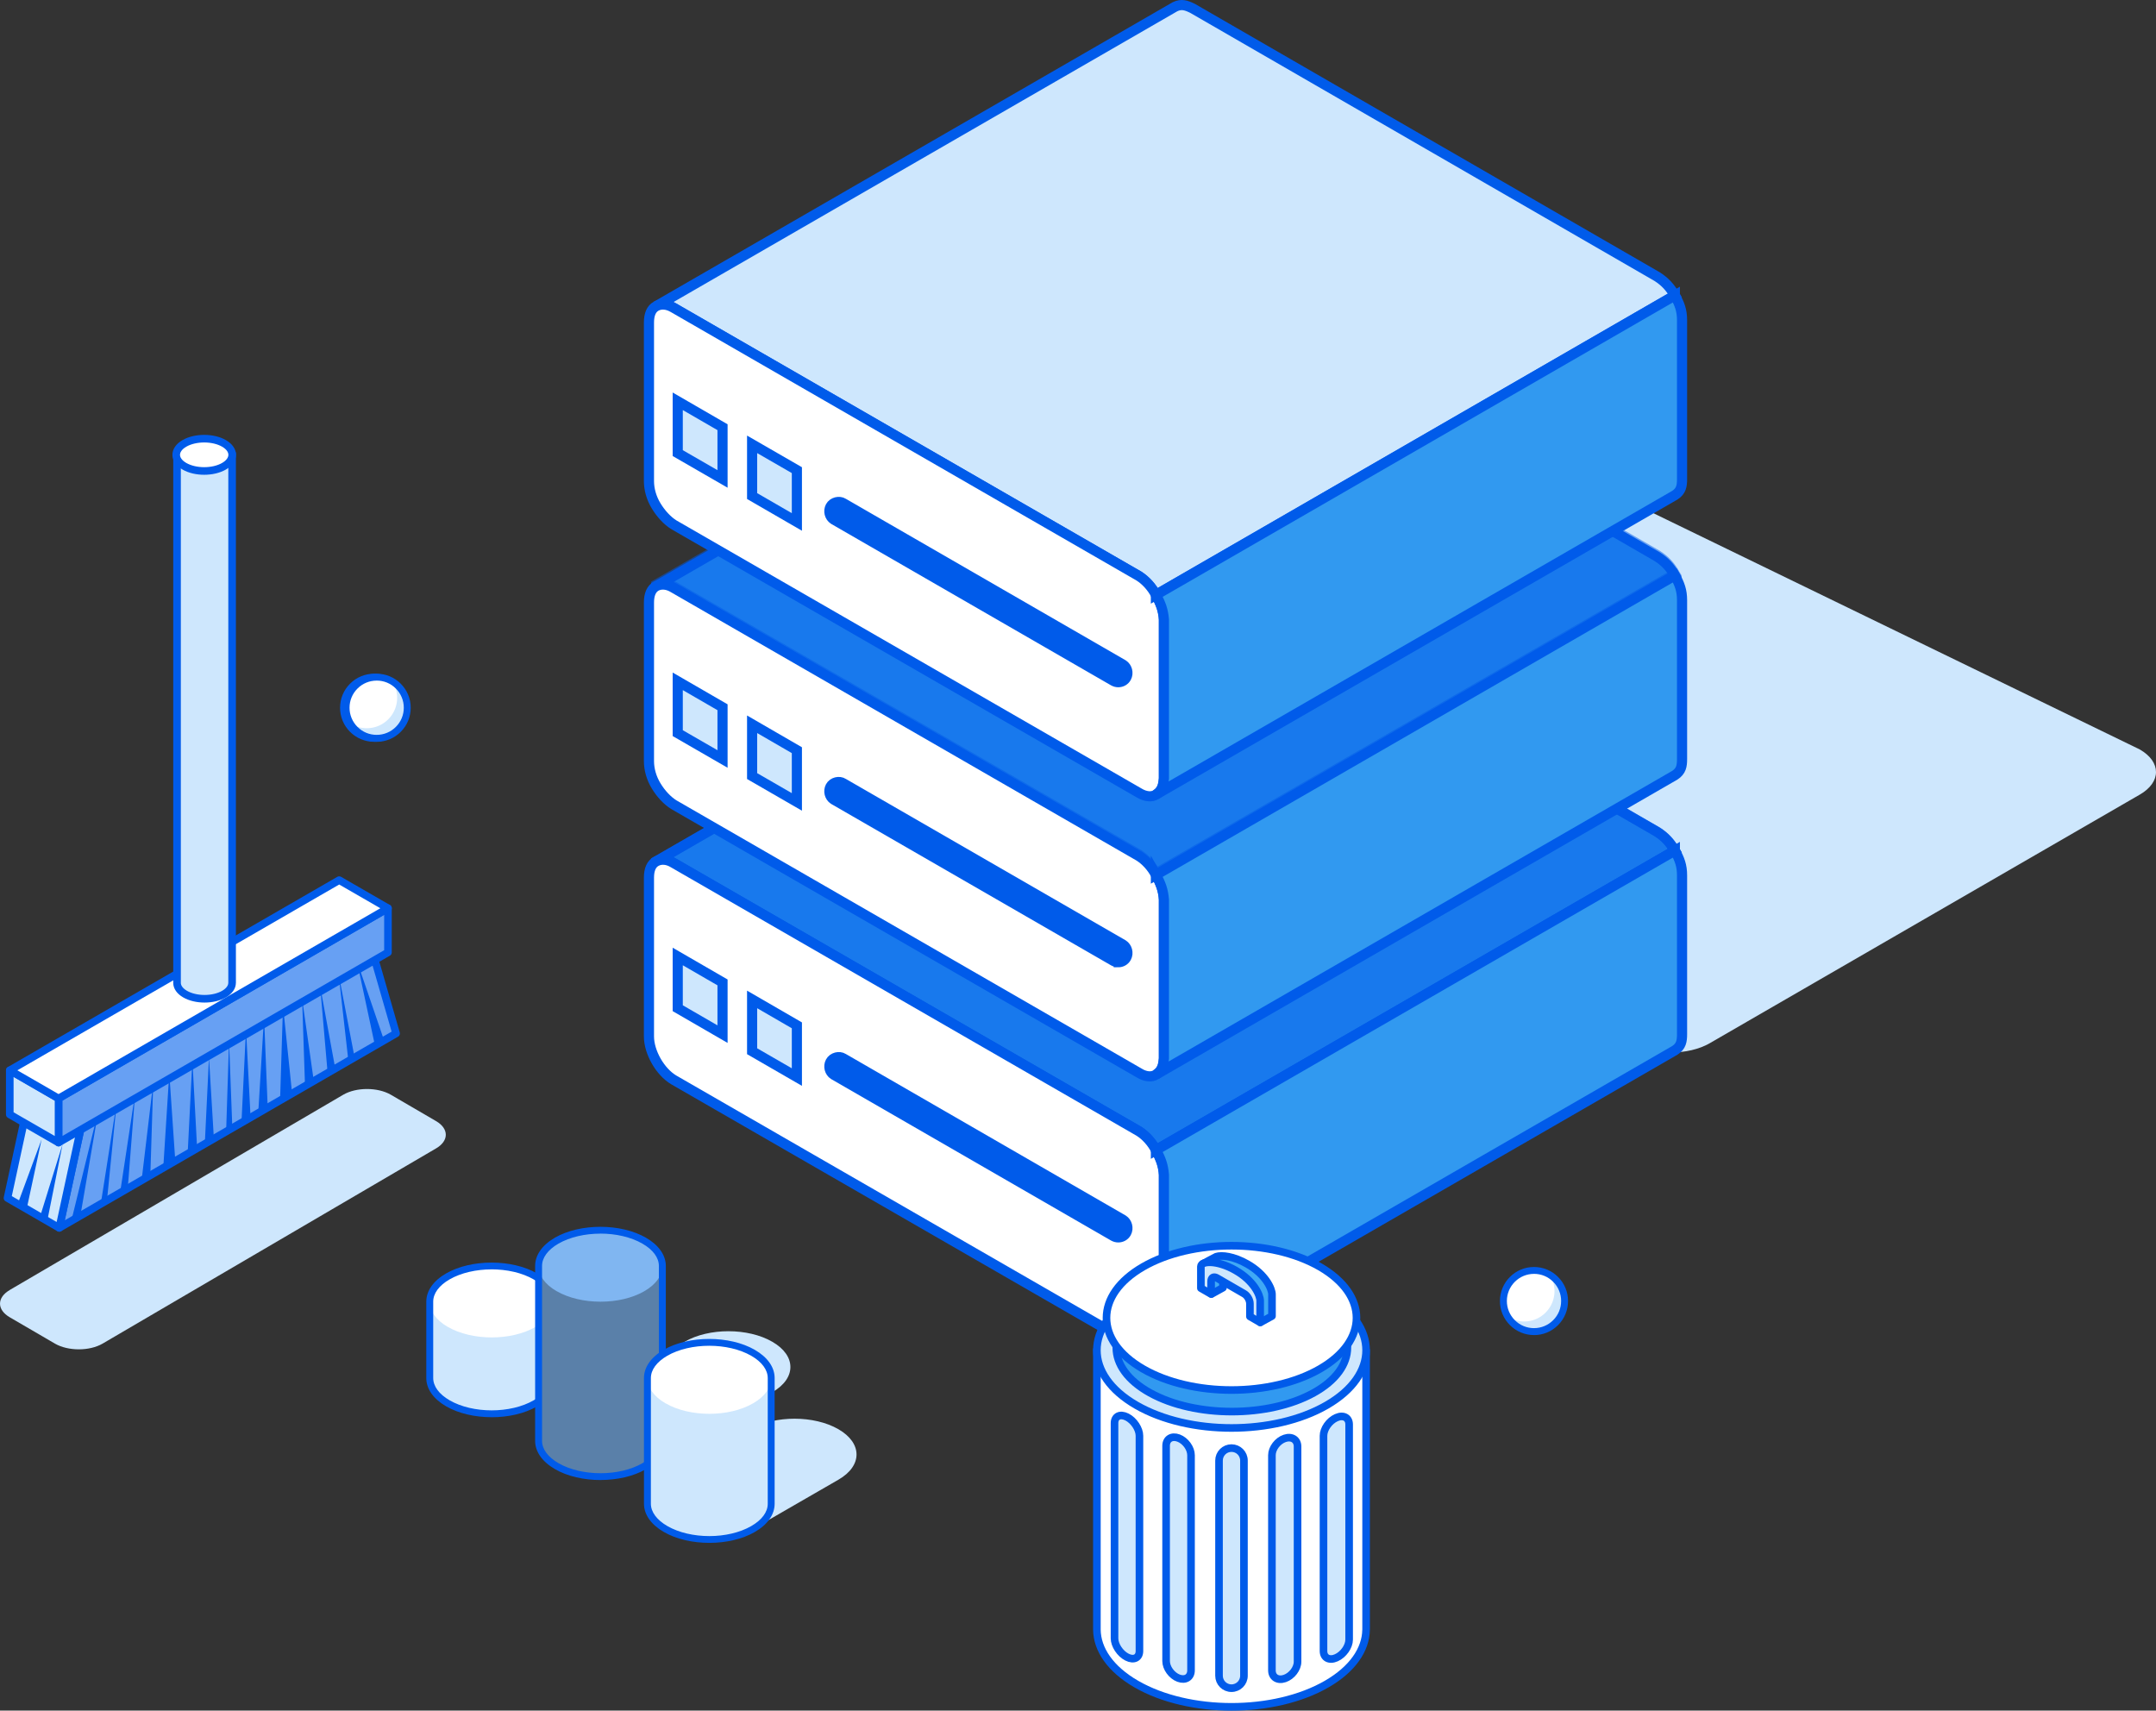 <?xml version="1.0" encoding="UTF-8"?> <svg xmlns="http://www.w3.org/2000/svg" viewBox="0 0 851.03 675.23"><rect x="0" y="0" width="851.03" height="675.23" fill="#333333" stroke="none"/><defs><style>.b{mix-blend-mode:overlay;opacity:.3;}.c,.d,.e,.f{fill:#005bea;}.g,.h,.i{fill:#fff;}.j{fill:#80b6f1;}.k,.l,.m{fill:#cee7fd;}.d,.n,.h,.l,.o,.e,.p,.m,.i{stroke:#005bea;}.d,.n,.h,.l,.e{fill-rule:evenodd;stroke-miterlimit:10;stroke-width:4px;}.n,.o{fill:#3199f0;}.o,.p,.m,.i{stroke-linecap:round;stroke-linejoin:round;stroke-width:3px;}.e,.f{opacity:.5;}.p{fill:#3fa9f5;}.q{isolation:isolate;}</style></defs><g class="q"><g id="a"><path class="k" d="M3.88,509.17l131.64-77.07c5.17-2.99,13.55-2.98,18.73,.01l17.83,10.39c5.18,2.99,5.18,7.83,.02,10.82l-131.64,77.06c-5.17,2.99-13.55,2.98-18.74,0l-17.83-10.39c-5.18-2.98-5.18-7.83,0-10.81Z"></path><g><path class="g" d="M139.14,270.82c4.71-4.72,12.36-4.72,17.08,0,4.72,4.72,4.72,12.36,0,17.08-4.71,4.72-12.36,4.72-17.08,0-4.72-4.72-4.72-12.36,0-17.08Z"></path><path class="k" d="M152.25,283.93c4.03-4.03,4.59-10.18,1.72-14.84,.79,.48,1.56,1.04,2.25,1.73,4.72,4.72,4.72,12.36,0,17.08-4.71,4.72-12.36,4.72-17.08,0-.69-.69-1.24-1.45-1.73-2.24,4.65,2.86,10.81,2.31,14.85-1.73Z"></path><path class="c" d="M147.68,292.81c-3.59,0-6.97-1.4-9.51-3.94-2.54-2.54-3.94-5.92-3.94-9.5s1.4-6.96,3.94-9.5c2.54-2.54,5.91-3.94,9.5-3.94h0c3.59,0,6.97,1.4,9.51,3.94,2.54,2.54,3.94,5.91,3.94,9.5s-1.4,6.96-3.94,9.51c-2.54,2.54-5.91,3.94-9.5,3.94Zm0-24.16h0c-2.86,0-5.55,1.12-7.57,3.14h0c-2.02,2.02-3.14,4.71-3.14,7.57s1.12,5.55,3.14,7.57c2.02,2.03,4.71,3.14,7.57,3.14s5.55-1.12,7.57-3.14c2.03-2.03,3.14-4.72,3.14-7.58s-1.12-5.55-3.14-7.57c-2.02-2.03-4.71-3.14-7.58-3.14Zm-8.54,2.18h0Z"></path></g><g><path class="g" d="M140.14,270.82c4.71-4.72,12.36-4.72,17.08,0,4.72,4.72,4.72,12.36,0,17.08-4.71,4.72-12.36,4.72-17.08,0-4.72-4.72-4.72-12.36,0-17.08Z"></path><path class="k" d="M153.25,283.93c4.03-4.03,4.59-10.18,1.72-14.84,.79,.48,1.56,1.04,2.25,1.73,4.72,4.72,4.72,12.36,0,17.08-4.71,4.72-12.36,4.72-17.08,0-.69-.69-1.24-1.45-1.73-2.24,4.65,2.86,10.81,2.31,14.85-1.73Z"></path><path class="c" d="M148.68,292.81c-3.59,0-6.97-1.4-9.51-3.94-2.54-2.54-3.94-5.92-3.94-9.5s1.4-6.96,3.94-9.5c2.54-2.54,5.91-3.94,9.5-3.94h0c3.59,0,6.97,1.4,9.51,3.94,2.54,2.54,3.94,5.91,3.94,9.5s-1.4,6.96-3.94,9.51c-2.54,2.54-5.91,3.94-9.5,3.94Zm0-24.16h0c-2.86,0-5.55,1.12-7.57,3.14h0c-2.02,2.02-3.14,4.71-3.14,7.57s1.12,5.55,3.14,7.57c2.02,2.03,4.71,3.14,7.57,3.14s5.55-1.12,7.57-3.14c2.03-2.03,3.14-4.72,3.14-7.58s-1.12-5.55-3.14-7.57c-2.02-2.03-4.71-3.14-7.58-3.14Zm-8.54,2.18h0Z"></path></g><g><path class="g" d="M596.97,505.01c4.71-4.72,12.36-4.72,17.08,0,4.72,4.72,4.72,12.36,0,17.08-4.71,4.72-12.36,4.72-17.08,0-4.72-4.72-4.72-12.36,0-17.08Z"></path><path class="k" d="M610.09,518.11c4.03-4.03,4.59-10.18,1.72-14.84,.79,.48,1.56,1.04,2.25,1.73,4.72,4.72,4.72,12.36,0,17.08-4.71,4.72-12.36,4.72-17.08,0-.69-.69-1.24-1.45-1.73-2.24,4.65,2.86,10.81,2.31,14.85-1.73Z"></path><path class="c" d="M605.51,526.99c-3.59,0-6.97-1.4-9.51-3.94-2.54-2.54-3.94-5.92-3.94-9.5s1.4-6.96,3.94-9.5c2.54-2.54,5.91-3.94,9.5-3.94h0c3.59,0,6.97,1.4,9.51,3.94,2.54,2.54,3.94,5.91,3.94,9.5s-1.4,6.96-3.94,9.51c-2.54,2.54-5.91,3.94-9.5,3.94Zm0-24.16h0c-2.86,0-5.55,1.12-7.57,3.14h0c-2.02,2.02-3.14,4.71-3.14,7.57s1.12,5.55,3.14,7.57c2.02,2.03,4.71,3.14,7.57,3.14s5.55-1.12,7.57-3.14c2.03-2.03,3.14-4.72,3.14-7.58s-1.12-5.55-3.14-7.57c-2.02-2.03-4.71-3.14-7.58-3.14Zm-8.54,2.18h0Z"></path></g><path class="k" d="M674.92,411.77c-8.52,4.91-22.35,4.91-30.88-.01l-193.33-93.91c-8.54-4.93-8.55-12.92-.02-17.83l169.72-98.1c8.51-4.93,22.33-4.92,30.88,0l193.34,93.91c8.53,4.92,8.53,12.9,.01,17.82l-169.72,98.11Z"></path><g><path class="n" d="M259,340.02l204.84-118.23c2.53-1.2,4.42-.57,6.95,.69l183.38,105.9c3.16,2.05,5.05,4.17,6.94,7.39l-204.84,118.21c-1.89-3.25-3.78-5.34-6.63-7.39l-183.7-105.9c-2.21-1.26-4.42-1.89-6.94-.66Z"></path><path class="e" d="M259,340.02l204.84-118.23c2.53-1.2,4.42-.57,6.95,.69l183.38,105.9c3.16,2.05,5.05,4.17,6.94,7.39l-204.84,118.21c-1.89-3.25-3.78-5.34-6.63-7.39l-183.7-105.9c-2.21-1.26-4.42-1.89-6.94-.66Z"></path><path class="h" d="M256.16,346.4c0-3.16,.95-5.37,2.84-6.38,1.89-1.04,4.42-.92,6.94,.66l183.7,105.9c2.52,1.57,5.05,4.29,6.63,7.39v.03c1.89,3.1,3.16,6.6,3.16,9.75v62.65c0,3.16-1.26,5.37-3.16,6.41-1.57,1.04-4.1,.88-6.63-.69l-183.7-105.86c-5.36-3.19-9.78-10.86-9.78-17.17v-62.69Z"></path><polygon class="l" points="285.2 408.2 267.52 397.97 267.52 377.55 285.2 387.78 285.2 408.2"></polygon><path class="n" d="M456.27,453.97l204.84-118.21v.03c1.89,3.34,2.84,5.9,2.84,9.75v62.65c0,2.75-.32,4.77-2.84,6.41l-204.84,118.2c2.53-1.64,2.84-3.66,3.16-6.41v-62.65c-.32-3.85-1.26-6.41-3.16-9.75v-.03Z"></path><polygon class="l" points="314.55 425.15 296.88 414.95 296.88 394.5 314.55 404.73 314.55 425.15"></polygon><path class="n" d="M259,231.38l204.84-118.17c2.53-1.26,4.42-.6,6.95,.66l183.38,105.89c3.16,2.05,5.05,4.13,6.94,7.39l-204.84,118.2c-1.89-3.25-3.78-5.33-6.63-7.38l-183.7-105.89c-2.21-1.27-4.42-1.89-6.94-.7Z"></path><path class="e" d="M259,230.76l204.84-118.17c2.53-1.26,4.42-.6,6.95,.66l183.38,105.89c3.16,2.05,5.05,4.13,6.94,7.39l-204.84,118.2c-1.89-3.25-3.78-5.33-6.63-7.38l-183.7-105.89c-2.21-1.27-4.42-1.89-6.94-.7Z"></path><path class="h" d="M256.16,237.82c0-3.15,.95-5.4,2.84-6.44,1.89-1.01,4.42-.88,6.94,.7l183.7,105.89c2.52,1.58,5.05,4.29,6.63,7.38h0c1.89,3.13,3.16,6.63,3.16,9.79v62.65c0,3.15-1.26,5.37-3.16,6.41-1.57,1.04-4.1,.91-6.63-.67l-183.7-105.92c-2.52-1.58-5.05-4.26-6.94-7.39h0c-1.89-3.09-2.84-6.6-2.84-9.75v-62.65Z"></path><polygon class="l" points="285.2 299.59 267.52 289.39 267.52 268.94 285.2 279.17 285.2 299.59"></polygon><path class="n" d="M456.27,345.35l204.84-118.2h0c1.89,3.38,2.84,5.93,2.84,9.75v62.68c0,2.75-.32,4.77-2.84,6.41l-204.84,118.21c2.53-1.64,2.84-3.66,3.16-6.41v-62.65c-.32-3.85-1.26-6.41-3.16-9.79h0Z"></path><polygon class="l" points="314.55 316.54 296.88 306.34 296.88 285.89 314.55 296.12 314.55 316.54"></polygon><path class="l" d="M259,120.87L463.84,2.64c2.53-1.2,4.42-.57,6.95,.69l183.38,105.89c3.16,2.05,5.05,4.17,6.94,7.39l-204.84,118.2c-1.89-3.25-3.78-5.33-6.63-7.38l-183.7-105.9c-2.21-1.26-4.42-1.89-6.94-.66Z"></path><path class="h" d="M256.16,127.28c0-3.16,.95-5.4,2.84-6.41,1.89-1.04,4.42-.88,6.94,.66l183.7,105.9c2.52,1.58,5.05,4.29,6.63,7.38v.03c1.89,3.09,3.16,6.6,3.16,9.76v62.65c0,3.16-1.26,5.37-3.16,6.41-1.57,1.04-4.1,.88-6.63-.66l-183.7-105.89c-2.52-1.58-5.05-4.3-6.94-7.42h0c-1.89-3.09-2.84-6.6-2.84-9.75v-62.65Z"></path><polygon class="l" points="285.2 189.05 267.52 178.85 267.52 158.4 285.2 168.63 285.2 189.05"></polygon><path class="n" d="M456.27,234.82l204.84-118.2v.03c1.89,3.34,2.84,5.9,2.84,9.75v62.65c0,2.75-.32,4.77-2.84,6.41l-204.84,118.2c2.53-1.64,2.84-3.66,3.16-6.41v-62.65c-.32-3.82-1.26-6.41-3.16-9.76v-.03Z"></path><polygon class="l" points="314.55 206.03 296.88 195.81 296.88 175.39 314.55 185.58 314.55 206.03"></polygon><path class="d" d="M441.43,269.28c1.26,0,2.52-.66,3.16-1.86,.95-1.77,.31-4.04-1.26-5.05l-110.47-63.76c-1.58-1.01-4.1-.41-5.05,1.36-.95,1.8-.32,4.04,1.26,5.08l110.47,63.73c.63,.35,1.26,.5,1.89,.5Z"></path><path class="d" d="M441.43,379.82c1.26,0,2.52-.66,3.16-1.86,.95-1.77,.31-4.04-1.26-5.05l-110.47-63.73c-1.58-1.04-4.1-.44-5.05,1.33-.95,1.8-.32,4.07,1.26,5.08l110.47,63.72c.63,.35,1.26,.5,1.89,.5Z"></path><path class="d" d="M441.43,488.43c1.26,0,2.52-.66,3.16-1.86,.95-1.77,.31-4.04-1.26-5.05l-110.47-63.76c-1.58-1.01-4.1-.41-5.05,1.39-.95,1.77-.32,4.04,1.26,5.05l110.47,63.73c.63,.35,1.26,.5,1.89,.5Z"></path></g><path class="k" d="M169.63,543.96c0-3.62,2.38-7.23,7.15-9.98l16.09-9.29,.04,.07c.26-.16,.44-.35,.71-.5,9.53-5.5,25-5.5,34.55,.02,4.76,2.74,7.16,6.35,7.16,9.96,0,3.61-2.37,7.22-7.15,9.97l-16.62,9.6v-.02c-.09,.05-.14,.1-.22,.15-9.53,5.51-24.99,5.52-34.55,0-4.76-2.75-7.15-6.35-7.16-9.96Zm50.12,34.76c9.55,5.52,25.01,5.52,34.55,0,.07-.05,.13-.1,.21-.14h.01l50.32-29.03c4.78-2.75,7.16-6.36,7.15-9.97,0-3.61-2.39-7.22-7.16-9.96-9.55-5.53-25.02-5.53-34.55-.02-.28,.16-.46,.34-.71,.5l-.04-.07-49.78,28.74c-4.78,2.76-7.15,6.37-7.15,9.98,0,3.61,2.39,7.21,7.16,9.96Zm42.95,24.8c9.55,5.52,25.02,5.52,34.55,.01,.08-.05,.13-.11,.21-.15v.02l33.48-19.32c4.78-2.75,7.16-6.36,7.15-9.97,0-3.61-2.4-7.23-7.16-9.97-9.55-5.51-25.02-5.52-34.55-.02-.28,.16-.46,.34-.71,.51l-.04-.07-32.94,19.01c-4.76,2.76-7.15,6.38-7.15,9.99,0,3.6,2.4,7.21,7.16,9.95Z"></path><g><g><path class="g" d="M169.63,513.82c0-3.62,2.37-7.23,7.15-9.99,9.53-5.49,25-5.5,34.55,.02,4.77,2.74,7.15,6.35,7.15,9.96h0v30.15h0c0,3.62-2.37,7.23-7.15,9.98-9.53,5.51-25,5.51-34.55,0-4.77-2.76-7.16-6.38-7.16-9.99v-30.12Z"></path><path class="k" d="M176.79,523.77c9.55,5.52,25.02,5.53,34.55,.02,4.78-2.75,7.15-6.37,7.14-9.98h0v30.15h0c0,3.62-2.37,7.23-7.15,9.98-9.53,5.51-25,5.51-34.55,0-4.77-2.76-7.16-6.38-7.16-9.99v-30.12c0,3.6,2.39,7.21,7.16,9.95Z"></path><path class="c" d="M194.08,559.41c-6.51,0-13.01-1.43-17.97-4.29-5.06-2.93-7.85-6.9-7.84-11.18v-30.12c0-4.29,2.77-8.25,7.83-11.17,9.91-5.71,26.02-5.7,35.92,.02,4.99,2.87,7.76,6.77,7.83,10.99,0,.05,0,.1,0,.16v30.15c0,4.29-2.78,8.25-7.83,11.16-4.94,2.86-11.44,4.29-17.94,4.29Zm-.05-58.35c-6,0-12,1.32-16.57,3.95-4.17,2.41-6.47,5.54-6.46,8.8h0v30.12c0,3.26,2.29,6.39,6.48,8.81,9.15,5.29,24.04,5.29,33.18,0,4.17-2.4,6.47-5.53,6.47-8.79v-30s0-.1,0-.15c0-3.26-2.3-6.38-6.47-8.78-4.58-2.65-10.6-3.97-16.62-3.97Z"></path></g><g><path class="j" d="M212.59,499.71c0-3.61,2.38-7.23,7.15-9.99,9.53-5.49,25.01-5.49,34.55,.03,4.77,2.74,7.16,6.36,7.16,9.97h0v69.05h0c.01,3.62-2.37,7.23-7.15,9.98-9.53,5.51-25,5.51-34.55,0-4.78-2.77-7.16-6.38-7.16-9.99v-69.03Z"></path><path class="b" d="M219.75,509.67c9.55,5.52,25.02,5.52,34.55,.02,4.78-2.75,7.16-6.37,7.15-9.97h0v69.05h0c.01,3.62-2.37,7.23-7.15,9.98-9.53,5.51-25,5.51-34.55,0-4.78-2.77-7.16-6.38-7.16-9.99v-69.03c0,3.61,2.39,7.22,7.16,9.96Z"></path><path class="c" d="M237.04,584.21c-6.51,0-13.02-1.43-17.97-4.3-5.06-2.93-7.84-6.9-7.84-11.17v-69.03c0-4.28,2.77-8.25,7.83-11.18,9.91-5.71,26.02-5.7,35.92,.03,5,2.88,7.78,6.79,7.84,11.02,0,.04,0,.08,0,.12v69.05s0,.08,0,.12c-.04,4.24-2.81,8.16-7.83,11.04-4.94,2.86-11.44,4.29-17.94,4.29Zm-.06-97.26c-6,0-11.99,1.32-16.56,3.95-4.17,2.42-6.47,5.55-6.46,8.81h0v69.03c0,3.26,2.3,6.39,6.48,8.81,9.15,5.29,24.04,5.3,33.18,0,4.18-2.41,6.47-5.52,6.46-8.78,0-.04,0-.08,0-.12v-68.83s0-.08,0-.12c0-3.27-2.3-6.39-6.47-8.79-4.58-2.65-10.61-3.98-16.63-3.98Z"></path></g><g><path class="g" d="M255.54,543.97c0-3.62,2.38-7.23,7.15-9.99,9.53-5.5,25-5.49,34.55,.02,4.76,2.75,7.16,6.36,7.16,9.97h0v49.59h0c0,3.62-2.37,7.23-7.15,9.98-9.53,5.51-25,5.51-34.55,0-4.78-2.76-7.16-6.38-7.16-9.99v-49.58Z"></path><path class="k" d="M262.7,553.92c9.55,5.53,25.02,5.53,34.55,.02,4.78-2.75,7.16-6.36,7.15-9.97h0v49.59h0c0,3.62-2.37,7.23-7.15,9.98-9.53,5.51-25,5.51-34.55,0-4.78-2.76-7.16-6.38-7.16-9.99v-49.58c0,3.6,2.39,7.21,7.15,9.95Z"></path><path class="c" d="M280,609.01c-6.51,0-13.02-1.43-17.97-4.3-5.06-2.92-7.84-6.89-7.84-11.17v-49.57c-.01-4.28,2.77-8.25,7.82-11.18,9.9-5.71,26.01-5.7,35.92,.02,5.05,2.91,7.84,6.87,7.84,11.14h0v49.61c0,4.29-2.78,8.25-7.83,11.16-4.94,2.86-11.44,4.29-17.94,4.29Zm-.06-77.8c-6,0-12,1.32-16.56,3.95-4.17,2.42-6.47,5.55-6.46,8.81h0v49.58c0,3.26,2.31,6.39,6.48,8.81,9.16,5.3,24.04,5.3,33.18,0,4.17-2.41,6.47-5.52,6.47-8.78v-49.61c0-3.26-2.3-6.38-6.48-8.79-4.59-2.65-10.61-3.97-16.63-3.97Z"></path></g></g><g><path class="i" d="M486.1,561.97c46.36,0,53.14-28.93,53.14-28.93,0,0,0,109.8,0,110.02,0,.11,0,.2-.01,.29-.13,7.75-5.3,15.48-15.55,21.4-20.75,11.98-54.4,11.98-75.15,0-10.31-5.95-15.49-13.74-15.56-21.53h0c0-.11,0-.21,0-.31,0-5.24,0-110.19,0-110.19,0,0,6.78,29.26,53.13,29.26Z"></path><g><path class="m" d="M448.53,511.28c20.75-11.98,54.4-11.98,75.15,0,20.75,11.98,20.75,31.41,0,43.39-20.75,11.98-54.4,11.98-75.15,0-20.75-11.98-20.75-31.4,0-43.39Z"></path><path class="o" d="M453.98,549.81c17.79,9.84,46.74,9.84,64.53,0,17.79-9.84,17.79-25.85,0-35.68-17.79-9.84-46.74-9.84-64.53,0-17.79,9.84-17.79,25.85,0,35.68Z"></path></g><path class="i" d="M451.2,500.05c19.25-11.11,50.56-11.11,69.81,0,19.24,11.11,19.25,29.19,0,40.3-19.25,11.11-50.56,11.11-69.81,0-19.25-11.11-19.25-29.19,0-40.3Z"></path><path class="p" d="M492.27,498.89c7.33,4.15,9.82,9.84,9.82,12.05v8.54l-4.59,2.52-1.59-3.74v-5.05c0-1.45-1.02-3.21-2.27-3.93l-8.64-7.34c-1.25-.72-2.27-.14-2.27,1.31v5.05l-4.52,2.49-1.59-3.74-1.77-8.2s4.81-2.67,5.17-2.79c2.22-.75,6.96-.17,12.26,2.84Z"></path><path class="m" d="M487.6,501.39c7.33,4.15,9.82,9.84,9.82,12.05v8.54l-4.04-2.33v-5.05c0-1.45-1.02-3.21-2.27-3.93l-10.78-6.23c-1.25-.72-2.27-.14-2.27,1.31v5.05l-4.04-2.33v-8.54c0-2.21,6.26-2.69,13.59,1.46Z"></path><path class="m" d="M486.1,571.6c2.72,0,4.92,2.2,4.92,4.92v84.93c0,2.72-2.2,4.92-4.92,4.92s-4.92-2.2-4.92-4.92v-84.93c0-2.72,2.2-4.92,4.92-4.92Z"></path><path class="m" d="M465.21,567.64c2.72,1.02,4.92,4.05,4.92,6.77v84.93c0,2.72-2.2,4.1-4.92,3.08-2.72-1.02-4.92-4.05-4.92-6.77v-84.93c0-2.72,2.2-4.1,4.92-3.08Z"></path><path class="m" d="M444.85,559.33c2.72,1.38,4.92,4.71,4.92,7.43v84.93c0,2.72-2.2,3.8-4.92,2.42-2.72-1.38-4.92-4.71-4.92-7.43v-84.93c0-2.72,2.2-3.8,4.92-2.42Z"></path><path class="m" d="M507.12,567.77c2.79-.95,5.06,.49,5.06,3.21v84.93c0,2.72-2.26,5.69-5.06,6.64-2.79,.95-5.06-.49-5.06-3.21v-84.93c0-2.72,2.26-5.69,5.06-6.64Z"></path><path class="m" d="M527.48,559.59c2.79-1.24,5.06-.04,5.06,2.68v84.93c0,2.72-2.26,5.93-5.06,7.17-2.79,1.24-5.06,.04-5.06-2.68v-84.93c0-2.72,2.26-5.93,5.06-7.17Z"></path></g><g><polygon class="m" points="87.62 405.76 146 372.05 156.35 407.92 87.67 447.57 23.39 484.68 33.74 436.86 87.62 405.76"></polygon><polygon class="f" points="87.62 405.76 146 372.05 156.35 407.92 87.67 447.57 23.39 484.68 33.74 436.86 87.62 405.76"></polygon><polygon class="m" points="67.18 393.96 125.57 360.26 146 372.05 33.74 436.86 23.39 484.68 2.96 472.89 13.31 425.07 67.18 393.96"></polygon><polygon class="c" points="148.01 412.73 140.82 379.11 151.61 410.66 148.01 412.73"></polygon><polygon class="c" points="137.52 418.79 133.63 384.31 139.96 417.38 137.52 418.79"></polygon><polygon class="c" points="129.32 423.53 126.37 389.28 132.34 421.78 129.32 423.53"></polygon><polygon class="c" points="120.4 428.67 119.25 394.22 123.86 426.68 120.4 428.67"></polygon><polygon class="c" points="115.3 431.62 110.55 434.36 111.71 396.97 115.3 431.62"></polygon><polygon class="c" points="105.67 437.18 101.93 439.34 104.23 401.28 105.67 437.18"></polygon><polygon class="c" points="98.91 441.08 95.31 443.16 97.11 406.17 98.91 441.08"></polygon><polygon class="c" points="91.71 445.24 89.26 446.65 90.41 410.87 91.71 445.24"></polygon><polygon class="c" points="31.73 479.87 28.14 481.94 38.92 437.94 31.73 479.87"></polygon><polygon class="c" points="42.23 473.81 39.78 475.22 46.11 434.84 42.23 473.81"></polygon><polygon class="c" points="50.43 469.08 47.4 470.82 53.37 431.43 50.43 469.08"></polygon><polygon class="c" points="59.34 463.93 55.89 465.92 60.49 427.32 59.34 463.93"></polygon><polygon class="c" points="69.19 458.24 64.44 460.98 66.82 423.66 69.19 458.24"></polygon><polygon class="c" points="77.81 453.26 74.07 455.42 75.94 418.39 77.81 453.26"></polygon><polygon class="c" points="84.43 449.44 80.84 451.52 82.49 417.44 84.43 449.44"></polygon><polygon class="c" points="18.65 481.94 15.79 480.3 24.73 451.52 18.65 481.94"></polygon><polygon class="c" points="10.52 477.25 7 475.22 16.42 449.73 10.52 477.25"></polygon><polygon class="m" points="153.14 375.94 23.11 451.01 23.11 433.59 153.14 358.51 153.14 375.94"></polygon><polygon class="f" points="153.14 375.94 23.11 451.01 23.11 433.59 153.14 358.51 153.14 375.94"></polygon><polygon class="m" points="23.11 451.01 3.86 439.91 3.86 422.48 23.11 433.59 23.11 451.01"></polygon><polygon class="i" points="153.14 358.51 23.11 433.59 3.86 422.48 133.89 347.41 153.14 358.51"></polygon><path class="m" d="M91.61,387.96c0,1.6-1.06,3.21-3.18,4.44-4.24,2.45-11.12,2.45-15.37,0-2.12-1.23-3.18-2.83-3.18-4.44V179.05h21.74v208.91Z"></path><path class="i" d="M88.42,175.02c-4.31-2.49-11.32-2.49-15.63,0-4.31,2.49-4.31,6.54,0,9.02,4.31,2.49,11.32,2.49,15.63,0,4.31-2.49,4.31-6.54,0-9.02Z"></path></g></g></g></svg> 